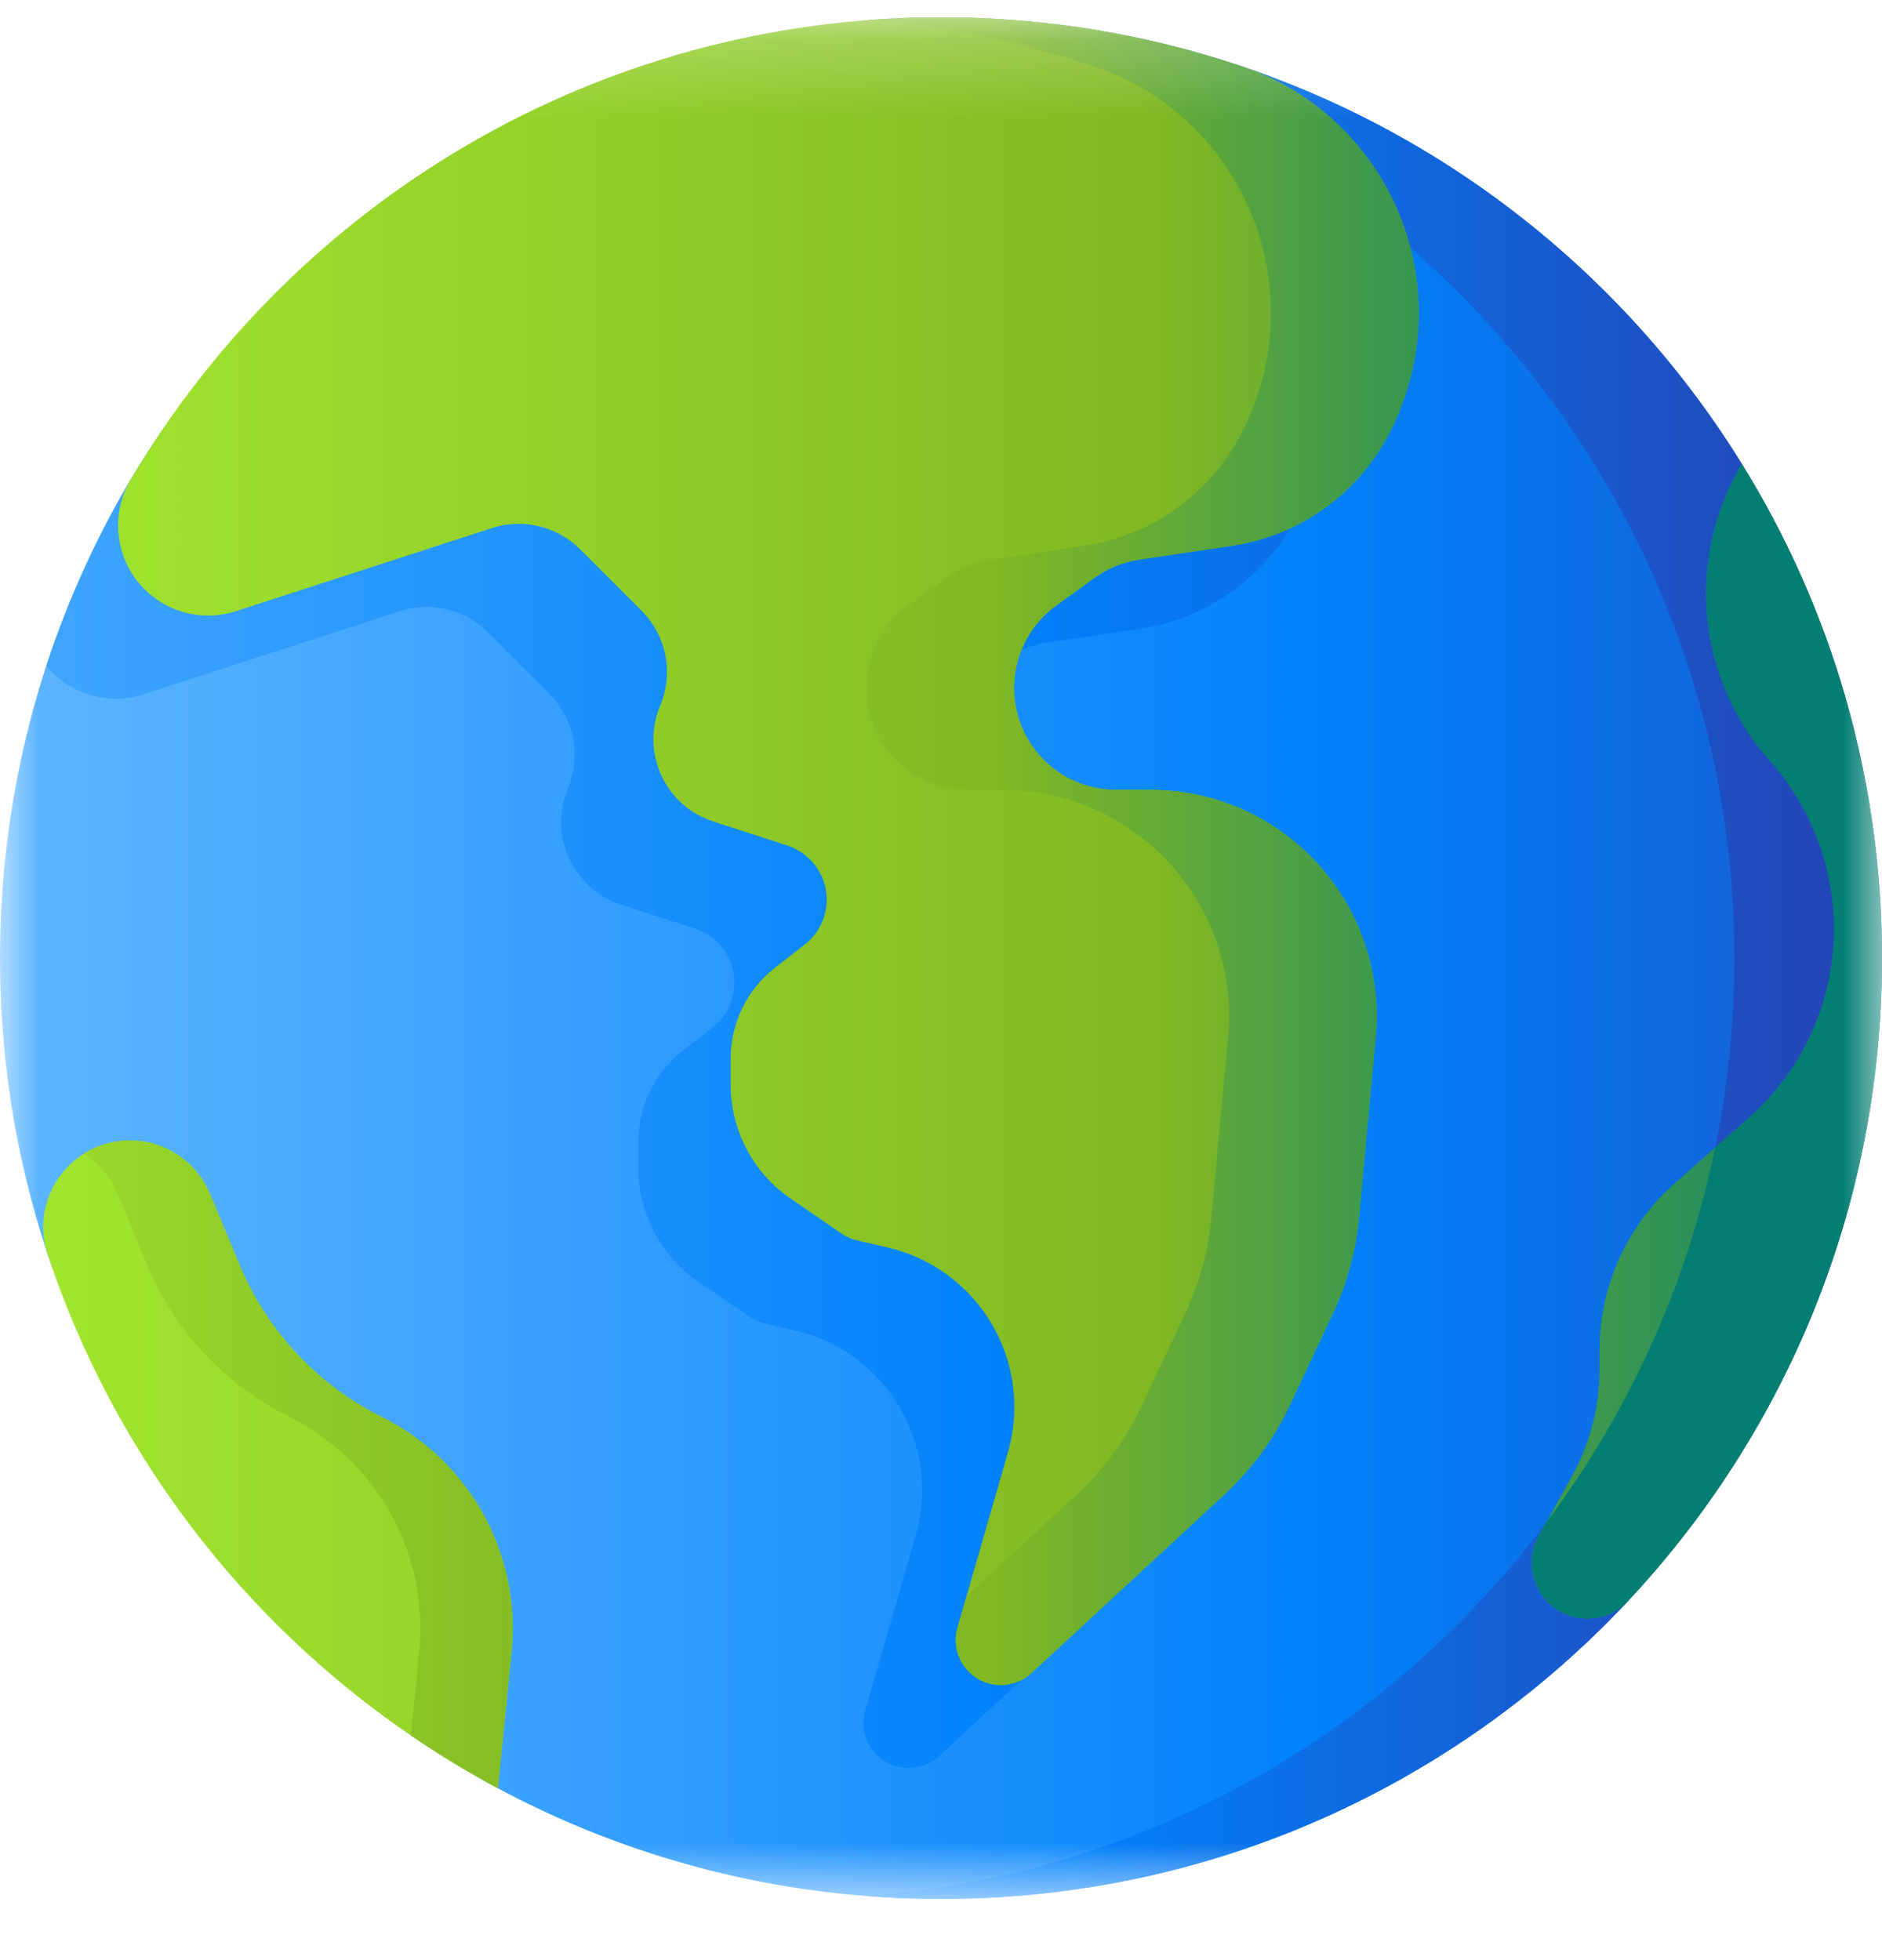 <svg width="24" height="25" viewBox="0 0 24 25" fill="none" xmlns="http://www.w3.org/2000/svg">
<g clip-path="url(#clip0_1_9256)">
<g clip-path="url(#clip1_1_9256)">
<g clip-path="url(#clip2_1_9256)">
<mask id="mask0_1_9256" style="mask-type:luminance" maskUnits="userSpaceOnUse" x="0" y="0" width="24" height="25">
<path d="M24 0.22H0V24.22H24V0.22Z" fill="white"/>
</mask>
<g mask="url(#mask0_1_9256)">
<path d="M24 12.22C24 18.848 18.627 24.22 12 24.22C9.952 24.22 8.024 23.707 6.337 22.802C4.948 22.058 4.229 21.047 3.235 19.84C2.298 18.7 1.059 17.384 0.591 15.949C0.207 14.775 0 13.522 0 12.22C0 10.005 0.6 7.929 1.647 6.148C3.732 2.601 7.588 1.101 12 1.101C13.32 1.101 14.59 0.433 15.778 0.827C20.555 2.41 24 6.913 24 12.22Z" fill="url(#paint0_linear_1_9256)"/>
<path d="M14.671 1.91C13.463 1.501 12.169 1.28 10.823 1.28C8.024 1.28 5.686 2.477 3.645 4.084C3.012 4.734 2.214 5.216 1.741 5.994C1.267 6.773 0.88 7.61 0.592 8.492C0.643 8.554 0.701 8.612 0.766 8.664C1.067 8.901 1.467 8.973 1.832 8.855L5.097 7.795C5.492 7.666 5.926 7.77 6.22 8.064L7.004 8.849C7.322 9.166 7.416 9.644 7.242 10.058C6.991 10.655 7.305 11.338 7.92 11.538L8.864 11.844C9.006 11.89 9.13 11.979 9.22 12.099C9.457 12.415 9.398 12.862 9.086 13.106L8.705 13.404C8.349 13.682 8.141 14.108 8.141 14.56V14.897C8.141 15.475 8.426 16.017 8.903 16.344L9.557 16.794C9.617 16.835 9.683 16.864 9.753 16.881L10.14 16.97C10.954 17.158 11.578 17.813 11.726 18.636C11.782 18.951 11.766 19.275 11.677 19.582L11.034 21.817C10.929 22.184 11.205 22.55 11.587 22.55C11.731 22.55 11.871 22.496 11.977 22.397L14.439 20.119C14.786 19.798 15.068 19.413 15.27 18.985L15.819 17.817C16.001 17.43 16.114 17.015 16.154 16.59L16.368 14.286C16.461 13.281 16.023 12.301 15.212 11.701C14.715 11.332 14.113 11.133 13.495 11.133H13.054C12.398 11.133 11.845 10.645 11.765 9.994C11.707 9.524 11.909 9.06 12.292 8.782L12.779 8.43C12.947 8.308 13.143 8.228 13.348 8.197L14.543 8.018C15.372 7.894 16.096 7.39 16.502 6.656C17.026 5.705 17.053 4.558 16.573 3.584C16.185 2.797 15.503 2.191 14.671 1.91Z" fill="url(#paint1_linear_1_9256)"/>
<path d="M12 0.22C11.683 0.22 11.369 0.233 11.059 0.257C17.246 0.737 22.117 5.91 22.117 12.22C22.117 18.53 17.246 23.703 11.059 24.183C11.369 24.207 11.683 24.22 12 24.22C15.458 24.22 18.574 22.758 20.764 20.418C20.764 20.418 23.906 15.39 23.906 12.22C23.906 9.907 22.212 5.915 22.212 5.915C20.097 2.497 16.315 0.22 12 0.22Z" fill="url(#paint2_linear_1_9256)"/>
<path d="M17.75 2.524C17.362 1.737 16.68 1.132 15.848 0.85C14.64 0.442 13.346 0.22 12 0.22C7.601 0.22 3.755 2.587 1.666 6.117C1.373 6.612 1.491 7.247 1.943 7.604C2.244 7.842 2.644 7.914 3.009 7.795L6.274 6.735C6.669 6.607 7.103 6.711 7.397 7.005L8.181 7.789C8.499 8.107 8.593 8.585 8.419 8.999C8.168 9.595 8.481 10.279 9.097 10.478L10.04 10.784C10.183 10.831 10.307 10.919 10.397 11.039C10.634 11.355 10.575 11.803 10.263 12.046L9.882 12.344C9.526 12.622 9.318 13.049 9.318 13.5V13.837C9.318 14.416 9.603 14.957 10.079 15.285L10.734 15.735C10.793 15.775 10.86 15.805 10.93 15.821L11.316 15.91C12.131 16.098 12.755 16.754 12.903 17.576C12.959 17.892 12.943 18.215 12.854 18.523L12.211 20.757C12.106 21.125 12.381 21.491 12.764 21.491C12.908 21.491 13.048 21.436 13.154 21.338L15.616 19.059C15.963 18.738 16.245 18.353 16.446 17.925L16.996 16.757C17.178 16.371 17.291 15.956 17.331 15.53L17.544 13.226C17.638 12.222 17.2 11.242 16.389 10.641C15.892 10.273 15.29 10.074 14.671 10.074H14.231C13.575 10.074 13.022 9.585 12.942 8.935C12.883 8.465 13.086 8.001 13.469 7.723L13.956 7.37C14.124 7.248 14.319 7.169 14.525 7.138L15.72 6.959C16.549 6.834 17.273 6.33 17.679 5.596C18.203 4.645 18.23 3.498 17.75 2.524Z" fill="url(#paint3_linear_1_9256)"/>
<path d="M4.867 18.072C4.051 17.667 3.409 16.98 3.058 16.14L2.677 15.226C2.522 14.852 2.174 14.594 1.772 14.552C0.973 14.469 0.355 15.238 0.608 16C1.582 18.936 3.659 21.369 6.349 22.808L6.523 21.066C6.647 19.82 5.988 18.628 4.867 18.072Z" fill="url(#paint4_linear_1_9256)"/>
<path d="M22.211 5.915L22.136 6.056C21.503 7.243 21.677 8.699 22.572 9.704C23.098 10.294 23.388 11.057 23.388 11.847C23.388 12.772 22.991 13.653 22.296 14.264L21.358 15.092C20.748 15.63 20.398 16.404 20.398 17.217V17.462C20.398 17.944 20.276 18.417 20.042 18.838L19.623 19.59C19.518 19.78 19.505 20.007 19.589 20.207C19.787 20.684 20.41 20.794 20.763 20.417C22.77 18.272 24 15.39 24 12.22C24 9.907 23.345 7.747 22.211 5.915Z" fill="url(#paint5_linear_1_9256)"/>
<path d="M22.211 5.915L22.136 6.056C21.503 7.243 21.677 8.699 22.572 9.704C23.098 10.294 23.388 11.057 23.388 11.847C23.388 12.772 22.991 13.653 22.297 14.264L21.872 14.639C21.511 16.401 20.764 18.022 19.723 19.411L19.623 19.59C19.518 19.78 19.505 20.007 19.589 20.207C19.787 20.684 20.41 20.794 20.763 20.417C22.77 18.272 24 15.39 24 12.22C24 9.907 23.345 7.747 22.211 5.915Z" fill="url(#paint6_linear_1_9256)"/>
<path d="M13.468 7.723L13.955 7.37C14.124 7.248 14.319 7.169 14.524 7.138L15.719 6.959C16.549 6.834 17.273 6.33 17.678 5.596C18.203 4.645 18.229 3.498 17.749 2.524C17.362 1.737 16.679 1.132 15.847 0.85C14.64 0.442 13.346 0.22 12 0.22C11.683 0.22 11.369 0.233 11.058 0.257C12.067 0.335 13.041 0.538 13.964 0.85C14.796 1.132 15.478 1.737 15.866 2.524C16.346 3.498 16.319 4.645 15.795 5.596C15.389 6.33 14.665 6.834 13.836 6.959L12.641 7.138C12.435 7.169 12.24 7.248 12.072 7.37L11.585 7.723C11.202 8.001 11 8.465 11.058 8.935C11.138 9.585 11.691 10.074 12.347 10.074H12.787C13.406 10.074 14.008 10.273 14.505 10.641C15.316 11.242 15.754 12.222 15.661 13.226L15.447 15.53C15.407 15.956 15.294 16.371 15.112 16.757L14.562 17.925C14.361 18.353 14.079 18.738 13.732 19.059L12.325 20.362L12.211 20.757C12.105 21.124 12.381 21.491 12.763 21.491C12.908 21.491 13.047 21.436 13.153 21.338L15.616 19.059C15.963 18.738 16.244 18.353 16.446 17.925L16.995 16.757C17.177 16.37 17.291 15.955 17.33 15.53L17.544 13.226C17.637 12.222 17.199 11.242 16.389 10.641C15.892 10.273 15.289 10.074 14.671 10.074H14.23C13.575 10.074 13.022 9.585 12.941 8.934C12.883 8.465 13.085 8.001 13.468 7.723Z" fill="url(#paint7_linear_1_9256)"/>
<path d="M4.867 18.072C4.051 17.667 3.409 16.98 3.058 16.14L2.677 15.226C2.522 14.852 2.174 14.594 1.772 14.552C1.51 14.524 1.267 14.59 1.068 14.716C1.258 14.835 1.411 15.011 1.5 15.226L1.881 16.14C2.232 16.98 2.874 17.667 3.69 18.072C4.811 18.628 5.471 19.82 5.346 21.066L5.24 22.134C5.596 22.378 5.966 22.603 6.349 22.808L6.523 21.066C6.648 19.82 5.988 18.628 4.867 18.072Z" fill="url(#paint8_linear_1_9256)"/>
</g>
</g>
</g>
</g>
<defs>
<linearGradient id="paint0_linear_1_9256" x1="-0.389" y1="12.461" x2="29.045" y2="12.461" gradientUnits="userSpaceOnUse">
<stop stop-color="#60B7FF"/>
<stop offset="0.586" stop-color="#0182FC"/>
<stop offset="1" stop-color="#2740B0"/>
</linearGradient>
<linearGradient id="paint1_linear_1_9256" x1="-5.741" y1="11.915" x2="25.757" y2="11.915" gradientUnits="userSpaceOnUse">
<stop stop-color="#60B7FF"/>
<stop offset="0.586" stop-color="#0182FC"/>
<stop offset="1" stop-color="#2740B0"/>
</linearGradient>
<linearGradient id="paint2_linear_1_9256" x1="-1.695" y1="12.22" x2="24.313" y2="12.22" gradientUnits="userSpaceOnUse">
<stop stop-color="#60B7FF"/>
<stop offset="0.586" stop-color="#0182FC"/>
<stop offset="1" stop-color="#2740B0"/>
</linearGradient>
<linearGradient id="paint3_linear_1_9256" x1="0.33" y1="10.855" x2="24.992" y2="10.855" gradientUnits="userSpaceOnUse">
<stop stop-color="#A2E62E"/>
<stop offset="0.586" stop-color="#81B823"/>
<stop offset="1" stop-color="#037E73"/>
</linearGradient>
<linearGradient id="paint4_linear_1_9256" x1="0.33" y1="18.677" x2="24.992" y2="18.677" gradientUnits="userSpaceOnUse">
<stop stop-color="#A2E62E"/>
<stop offset="0.586" stop-color="#81B823"/>
<stop offset="1" stop-color="#037E73"/>
</linearGradient>
<linearGradient id="paint5_linear_1_9256" x1="0.329" y1="13.279" x2="24.992" y2="13.279" gradientUnits="userSpaceOnUse">
<stop stop-color="#A2E62E"/>
<stop offset="0.586" stop-color="#81B823"/>
<stop offset="1" stop-color="#037E73"/>
</linearGradient>
<linearGradient id="paint6_linear_1_9256" x1="8.282" y1="13.279" x2="19.044" y2="13.279" gradientUnits="userSpaceOnUse">
<stop stop-color="#A2E62E"/>
<stop offset="0.586" stop-color="#81B823"/>
<stop offset="1" stop-color="#037E73"/>
</linearGradient>
<linearGradient id="paint7_linear_1_9256" x1="-0.371" y1="10.855" x2="21.866" y2="10.855" gradientUnits="userSpaceOnUse">
<stop stop-color="#A2E62E"/>
<stop offset="0.586" stop-color="#81B823"/>
<stop offset="1" stop-color="#037E73"/>
</linearGradient>
<linearGradient id="paint8_linear_1_9256" x1="-1.852" y1="18.677" x2="14.463" y2="18.677" gradientUnits="userSpaceOnUse">
<stop stop-color="#A2E62E"/>
<stop offset="0.586" stop-color="#81B823"/>
<stop offset="1" stop-color="#037E73"/>
</linearGradient>
<clipPath id="clip0_1_9256">
<rect width="24" height="24" fill="white" transform="translate(0 0.22)"/>
</clipPath>
<clipPath id="clip1_1_9256">
<rect width="24" height="24" fill="white" transform="translate(0 0.22)"/>
</clipPath>
<clipPath id="clip2_1_9256">
<rect width="24" height="24" fill="white" transform="translate(0 0.22)"/>
</clipPath>
</defs>
</svg>
